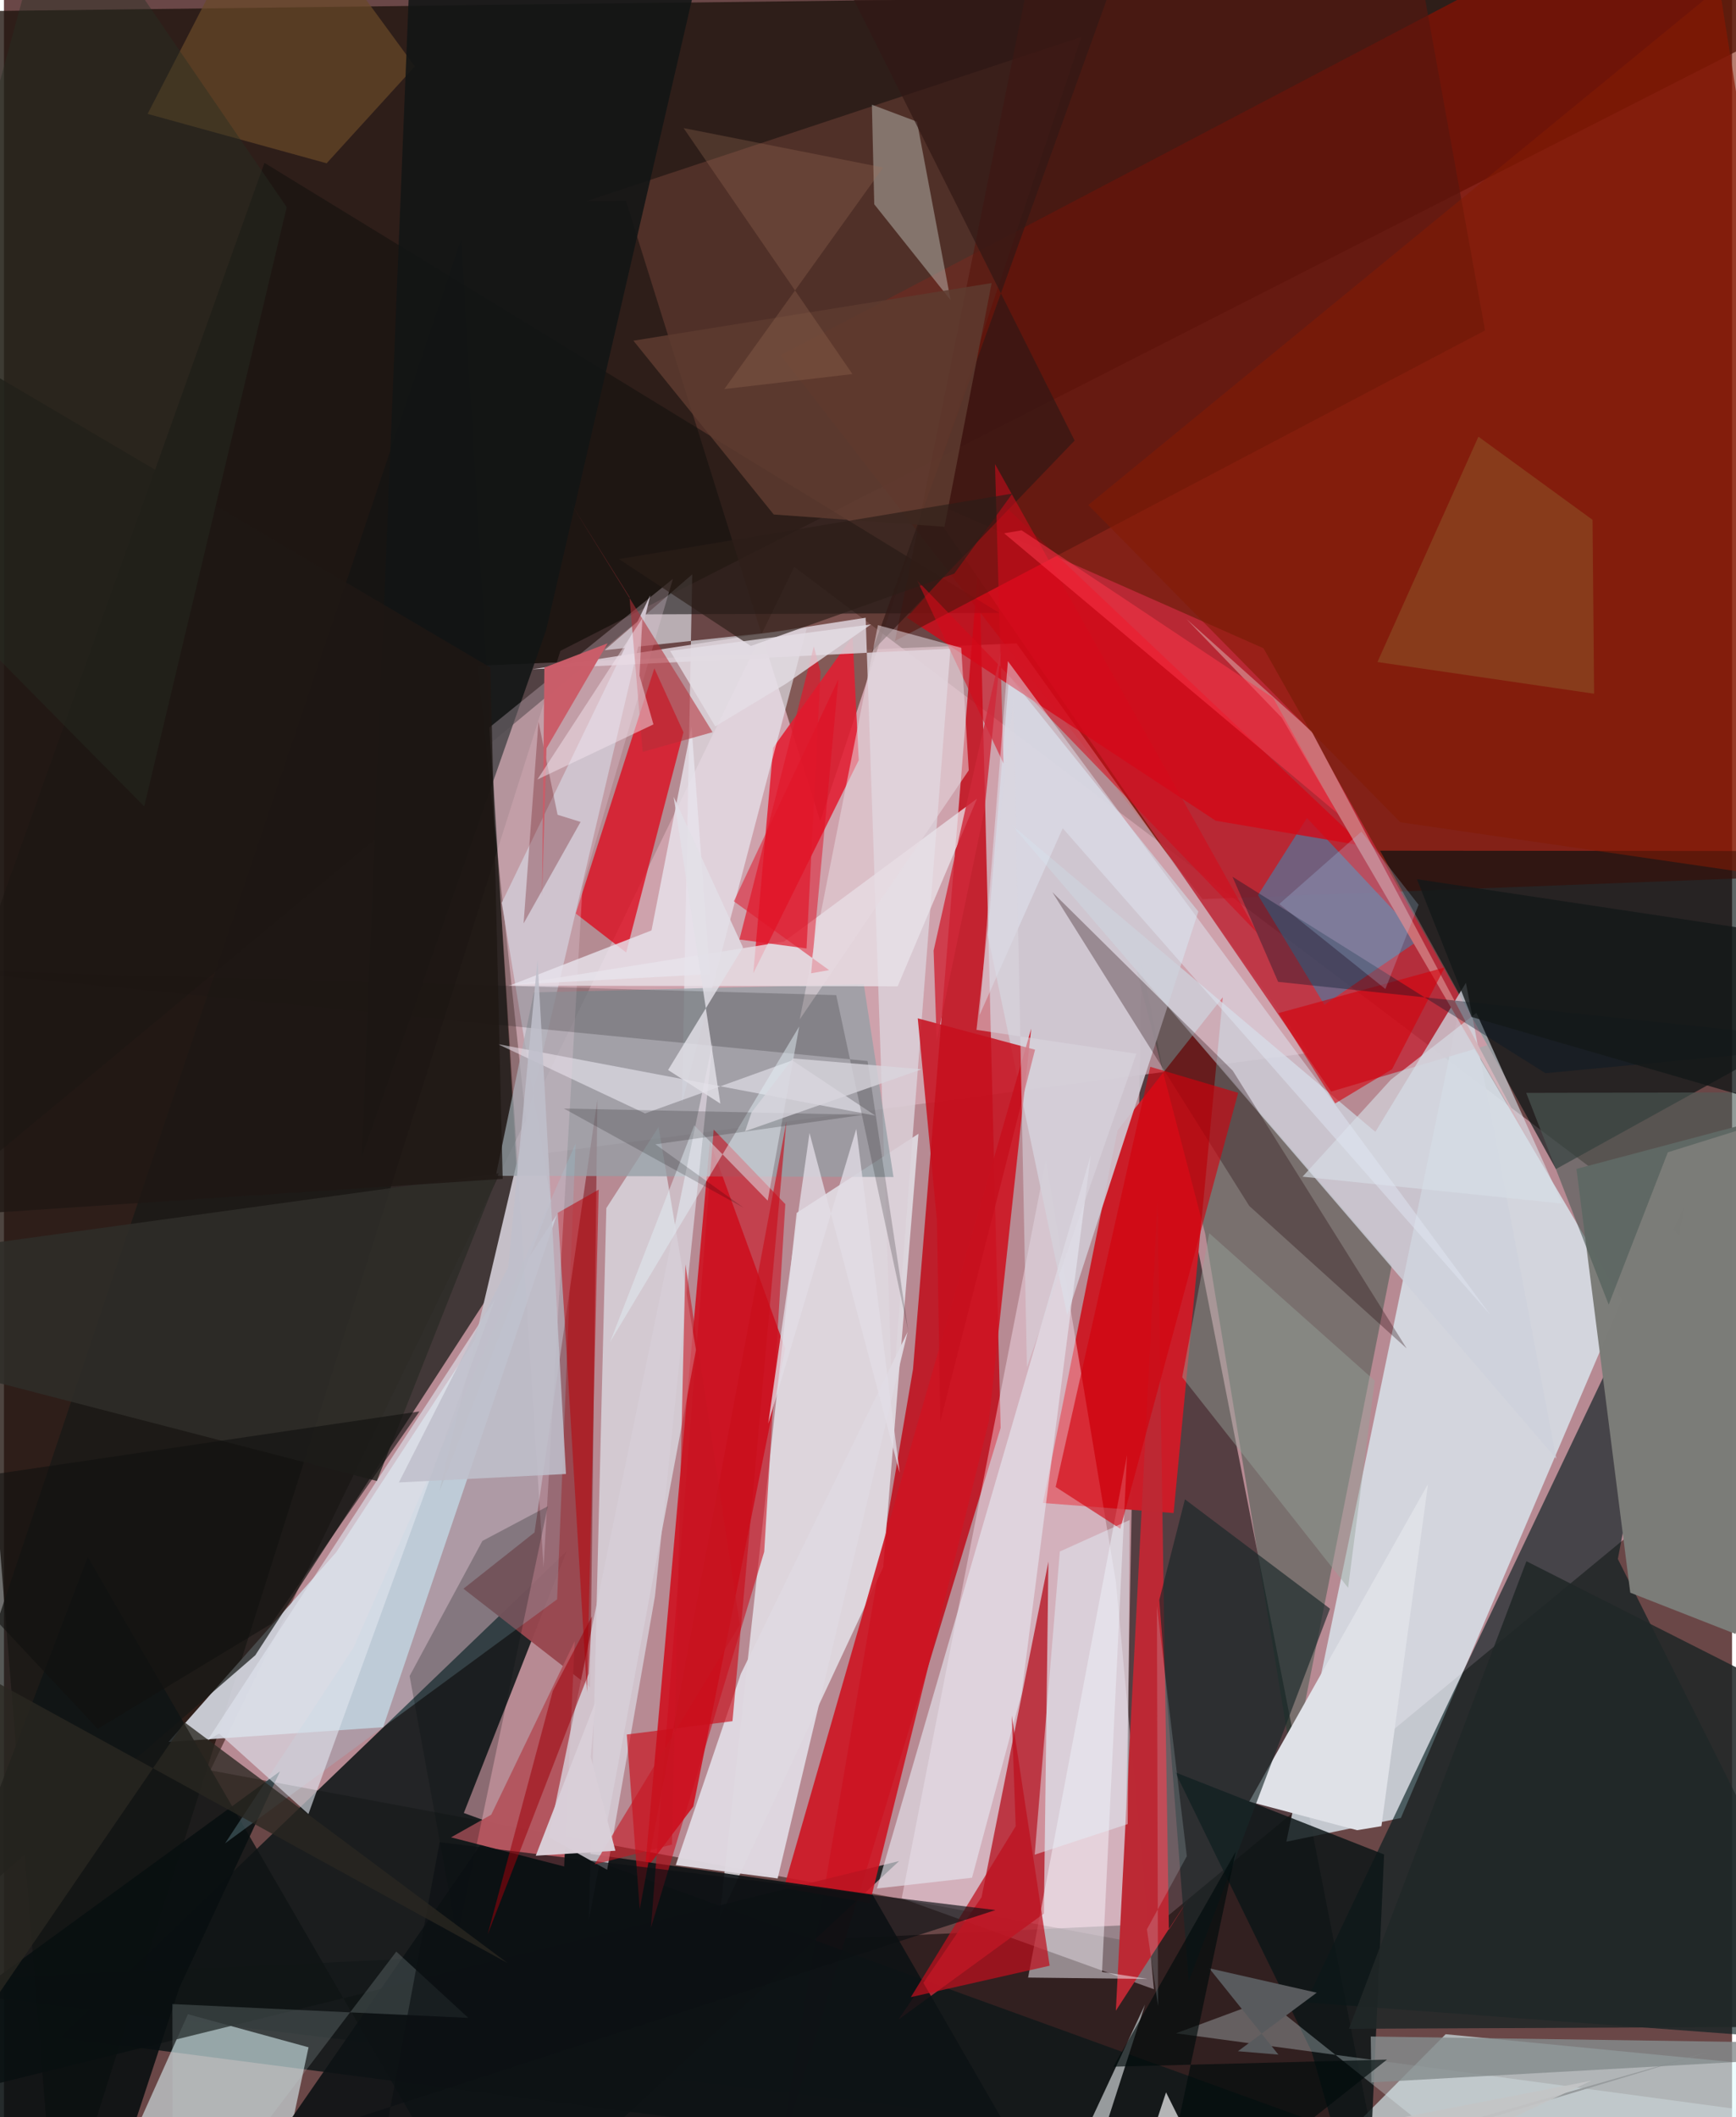 <svg xmlns="http://www.w3.org/2000/svg" width="228" height="278" viewBox="0 0 836 1024"><path fill="#6a4747" d="M0 0h836v1024H0z"/><path fill="#e5b2c0" fill-opacity=".624" d="M382.313 274.13L99.807 856.268l447.642 83.279 342.334-282.614z"/><path fill="#1f140d" fill-opacity=".788" d="M898-5.687L-62 6.008 25.315 1086l243.873-771.2z"/><path fill="#070000" fill-opacity=".553" d="M664.453 1046.237L550.435 465.652l-8.621 465.533L-62 959.442z"/><path fill="#8f0f00" fill-opacity=".671" d="M898 422.592L821.04-62 375.775 171.812l204.007 263.06z"/><path fill="#dbaeb9" fill-opacity=".659" d="M229.11 321.96l260.777-10.768 141.446 198.072-377.018 49.52z"/><path fill="#d9e6ee" fill-opacity=".808" d="M782.706 628.723L675.788 879.297l-55.403 11.476 82.602-397.661z"/><path fill="#c1000f" fill-opacity=".784" d="M471.687 269.503l-31.91 392.716-65.267 382.71 107.66-354.357z"/><path fill="#12191a" fill-opacity=".898" d="M272.295 750.15l-49.824 126.734L799.012 1086 27.356 985.5z"/><path fill="#001b1c" fill-opacity=".62" d="M812.983 583.514l-32.22 170.511L898 988.385l-268.248-19.857z"/><path fill="#d10110" fill-opacity=".788" d="M310.053 904.81L341.5 552.026l36.439 100.204-44.445 221.502z"/><path fill="#eef8ff" fill-opacity=".675" d="M383.486 586.635l58.935-38.264-17.07 209.662-79.157 169.565z"/><path fill="#cb1d28" fill-opacity=".992" d="M502.65 726.939l36.066-180.209 50.916-64.383-23.788 249.466z"/><path fill="#defcff" fill-opacity=".608" d="M697.454 983.877L595.961 1086l179.173-14.976 118.709-68.068z"/><path fill="#fff1fe" fill-opacity=".388" d="M556.32 962.137L537.897 764.88l-33.863-203.56-69.733 356.837z"/><path fill="#cfd2dc" fill-opacity=".941" d="M267.417 587.589L160.7 750.798 79.567 842.53l103.863-7.136z"/><path fill="#171917" fill-opacity=".725" d="M250.226 602.403L121.564 800.62-62 959.418l283.151-843.41z"/><path fill="#031111" fill-opacity=".643" d="M898 411.653l-232.294-.207 85.107 153.989L898 484.047z"/><path fill="#c1293a" fill-opacity=".851" d="M717.607 505.547L609.331 313.543 444.678 240.76 642.06 527.959z"/><path fill="#603930" fill-opacity=".678" d="M281.62 97.303l239.625-79.475L394.893 397.14 300.909 97.234z"/><path fill="#003f29" fill-opacity=".337" d="M623.378 854.061L581.141 596.72l-33.466-128.275 123.692 143.587z"/><path fill="#b92734" fill-opacity=".882" d="M432.705 976.829l70.379-51.3 2.194-170.217-32.342 162.282z"/><path fill="#e2fcfe" fill-opacity=".565" d="M130.598 1068.623l16.753-78.413-58.35-16.002-49.154 109.528z"/><path fill="#e7f8ff" fill-opacity=".576" d="M334.773 652.892l-51.789 275.643 8.43-344.207 25.27-39.242z"/><path fill="#e31e32" fill-opacity=".882" d="M362.51 470.7l9.615-109.048 38.409-53.797 2.989 59.832z"/><path fill="#101415" fill-opacity=".847" d="M433.059 900.119L-62 1022.264 40.526 753.031 233.46 1086z"/><path fill="#edf1fa" fill-opacity=".6" d="M332.968 277.798l-4.956 255.659 60.327-229.451-97.728 10.458z"/><path fill="#cec9d3" fill-opacity=".91" d="M577.813 440.88l-91.54-113.938-10.385 125.282 38.49 183.943z"/><path fill="#7b7c78" fill-opacity=".992" d="M898 528.95l-60.306 261.343-50.93-19.968-26.024-204.962z"/><path fill="#de081c" fill-opacity=".765" d="M328.722 354.157L301.01 460.69l-24.403-18.85 38.03-118.582z"/><path fill="#99474f" fill-opacity=".961" d="M283.613 816.08l-61.329-47.674 34.39-27.222 30.424-209.39z"/><path fill="#ced1db" fill-opacity=".792" d="M707.255 475.347l43.735 230.216-263.98-307.036L663.458 547.44z"/><path fill="#110f0e" fill-opacity=".541" d="M481.566 296.47l-171.141.676L-62 606.6 126.01 78.77z"/><path fill="#c5bfc8" d="M240.823 436.652l71.83-148.725-101.948 433.318 53.908-140.247z"/><path fill="#cd1423" fill-opacity=".902" d="M476.458 687.393L418.874 920.45l-41.594-7.267 119.68-415.684z"/><path fill="#4e7aa1" fill-opacity=".659" d="M638.788 485.967l-32.116-53.03 23.657-37.304 54.97 58.54z"/><path fill="#dfe1e7" d="M688.93 717.787L602.42 871.38l52.176 13.821 11.787-1.945z"/><path fill="#bc2934" fill-opacity=".992" d="M576.483 913.068l-12.92 20.259-5.473-352.694-20.188 391.873z"/><path fill="#dacfd7" fill-opacity=".875" d="M416.863 298.775l12.903 377.731 28.122-362.772-202.44 9.975z"/><path fill="#d40716" fill-opacity=".78" d="M657.675 409.108l-71.456-12.15-149.415-98.233 47.88-53.486z"/><path fill="#0d1214" fill-opacity=".898" d="M232.588 889.32l187.618 27.046 92.408 160.383-409.59-.07z"/><path fill="#57170f" fill-opacity=".647" d="M500.687-34.434l-69.64 344.438L716.51 159.808 676.378-62z"/><path fill="#0d1617" fill-opacity=".839" d="M566.697 857.243l65.846 134.822L659.155 1086l8.513-189.052z"/><path fill="#949fa5" fill-opacity=".761" d="M237.943 568.69l18.424-88.697 159.575-4.027 14.383 93.318z"/><path fill="#f7f3fb" fill-opacity=".498" d="M495.45 956.476l57.906.67-22.139-3.413 12.096-250.013z"/><path fill="#cb0e1d" fill-opacity=".584" d="M367.786 750.555l-54.8 181.848 30.352-386.07 34.66 36.056z"/><path fill="#b3565f" fill-opacity=".996" d="M216.3 888.653l19.432-10.953 40.403-83.928-5.128 108.986z"/><path fill="#182729" fill-opacity=".651" d="M641.5 778.061l-68.348 180.273-14.231-184.49 12.406-48.673z"/><path fill="#c6101e" fill-opacity=".851" d="M442.072 492.534l9.271 97.756 1.64 97.332 45.822-179.927z"/><path fill="#200004" fill-opacity=".302" d="M507.183 431.503l87.26 86.315 84.177 134.401-76.18-68.956z"/><path fill="#e8e2e8" fill-opacity=".773" d="M377.37 455.425l93.361-69.136-38.38 90.753-188.618-.301z"/><path fill="#bfc0ba" fill-opacity=".467" d="M421.022 98.794l-1.136-48.16 21.811 8.21 16.264 86.312z"/><path fill="#dfd9e2" fill-opacity=".965" d="M374.298 908.541l-49.306-6.462 31.488-92.5 80.665-165.305z"/><path fill="#694928" fill-opacity=".702" d="M129.89-62L69.484 55.09 156.1 78.98l42.685-46.866z"/><path fill="#121515" fill-opacity=".878" d="M262.35 304.506l-89.27 255.18L198.272-62h148.862z"/><path fill="#090f10" fill-opacity=".882" d="M84.877 961.355l48.675-104.627L-62 999.159 43.89 1086z"/><path fill="#d6ced7" fill-opacity=".835" d="M342.922 503.622l-27.965 268.355-23.144 132.378-28.316-15.85z"/><path fill="#95c6d3" fill-opacity=".275" d="M267.608 773.544l-160.63 118.023 62.162-94.717 107.404-243.737z"/><path fill="#e5e7f0" fill-opacity=".631" d="M468.324 908.188l-45.993 5.209L525.76 558.755l-33.478 260.402z"/><path fill="#d4010c" fill-opacity=".62" d="M508.787 719.191l45.772-203.213 42.52 12.578-57.033 210.833z"/><path fill="#e0e4ed" fill-opacity=".627" d="M104.077 838.457l-5.749 3.505 139.163-213.338-90.197 248.763z"/><path fill="#e5f9fd" fill-opacity=".29" d="M566.992 983.439L898 1028.152l-182.74 22.433-104.516-83.365z"/><path fill="#e2091e" fill-opacity=".478" d="M353.1 435.936l46.069 33.277-8.681 1.528 13.18-142.174z"/><path fill="#b90008" fill-opacity=".525" d="M287.71 575.37l-5.66 243.03-10.589-176.452-3.556-55.345z"/><path fill="#c90e1b" fill-opacity=".647" d="M301.3 838.926l51.138-6.448 26.083-289.946-70.957 380.902z"/><path fill="#2e2d28" fill-opacity=".875" d="M239.312 567.482L-62 608.957v44.512l242.391 62.825z"/><path fill="#f5f4fd" fill-opacity=".514" d="M310.14 538.531l71.233-25.66L421.58 539.6l-182.686-34.612z"/><path fill="#e8cedc" fill-opacity=".286" d="M234.809 351.873l88.804-71.885-43.725 148.815-18.84 329.137z"/><path fill="#cc7075" d="M737.405 551.233l-104.82-197.55-60.62-54.353 46.238 47.852z"/><path fill="#212728" fill-opacity=".871" d="M650.662 981.256l85.858-226.14L898 836.788l-42.04 143.547z"/><path fill="#979b9d" d="M497.67 1086l54.344-116.467L514.508 1086l309.587-93.401z"/><path fill="#d6dee7" fill-opacity=".624" d="M628.225 569.122l125.546 12.991-41.444-92.225-41.384 32.32z"/><path fill="#e7e3ec" fill-opacity=".808" d="M313.254 450.022l19.374-98.623 8.89 119.771-96.009 5.17z"/><path fill="#be101d" fill-opacity=".722" d="M438.731 965.947l50.716-82.655-1.899-53.545 18.335 120.997z"/><path fill="#050f0d" fill-opacity=".247" d="M231.455 745.29l31.638-16.763-43.819 208.345-23.023-126.255z"/><path fill="#e3eff7" fill-opacity=".486" d="M543.635 882.24l.92-147.057-33.753 15.227-12.17 146.637z"/><path fill="#97a49b" fill-opacity=".451" d="M583.083 596.468l80.087 71.33-12.907 100.16-80.252-101.836z"/><path fill="#321715" fill-opacity=".694" d="M407.957-6.504l110.005 219.588-98.106 102.155 130.96-363.592z"/><path fill="#d60a1a" fill-opacity=".549" d="M606.265 451.16L479.437 224.443l4.134 144.86-41.76-88.52z"/><path fill="#e7d9e1" fill-opacity=".533" d="M384.954 493.092L422.8 302.356l40.298 10.978 3.64 59.248z"/><path fill="#595b5e" fill-opacity=".996" d="M583.084 951.994l33.45 41.75-19.567-1.635 38.107-28.31z"/><path fill="#d5010b" fill-opacity=".6" d="M697.02 467.91l-80.495 22.108 27.485 43.668 27.504-16.518z"/><path fill="#831c05" fill-opacity=".569" d="M524.567 244.27L898-62v492.044l-222.483-32.346z"/><path fill="#8b4923" fill-opacity=".671" d="M769.268 335.531l-.748-84.107-55.22-40.223-48.848 109z"/><path fill="#0c0e0d" fill-opacity=".2" d="M-32.922 469.006l450.716 44.176 19.685 130.672-34.858-162.544z"/><path fill="#e3eef4" fill-opacity=".486" d="M293.278 648.982L333.952 544.3l35.54 36.416 15.226-84.25z"/><path fill="#e0e7f2" fill-opacity=".49" d="M719.133 636.045L512.208 400.603l-40.242 90.342 13.711-171.165z"/><path fill="#610209" fill-opacity=".286" d="M251.384 446.636l27.573-49.103-11.13-3.459-9.243-45.03z"/><path fill="#4e5c58" fill-opacity=".62" d="M736.413 528.584L898 528.253l-93.06 29.066-28.617 73.696z"/><path fill="#001426" fill-opacity=".353" d="M745.741 519.065L594.337 424.06l22.07 50.828L898 504.688z"/><path fill="#c5d6d8" fill-opacity=".192" d="M224.657 975.979L81.48 969.294 81.72 1086l108.088-142.088z"/><path fill="#858d8e" fill-opacity=".812" d="M661.51 1007.186l197.863-11.07 30.497-7.769-228.659-3.365z"/><path fill="#5d3b2f" fill-opacity=".851" d="M477.814 136.91l-22.803 117.874-82.608-5.936-67.899-84.067z"/><path fill="#0c1013" fill-opacity=".647" d="M174.568 1086H-19.051l498.723-162.168-268.902-32.83z"/><path fill="#b42f39" fill-opacity=".557" d="M308.998 363.667l-6.38-74.915-28.582-45.713 68.79 111.085z"/><path fill="#2a2721" fill-opacity=".776" d="M-62 781.578l20.739 239.394 128.584-188.01 156.323 116.505z"/><path fill="#9d000a" fill-opacity=".537" d="M234 935.626l48.864-126.124 1.558-27.715-18.91 36.077z"/><path fill="#a1735b" fill-opacity=".282" d="M328.781 61.944l96.531 19.096L348.5 188.179l61.961-7.258z"/><path fill="#c95d69" fill-opacity=".992" d="M292.032 311.148l-30.587 11.72-1.143 110.702 2.16-71.665z"/><path fill="#bfbfcb" fill-opacity=".867" d="M271.886 712.918l-13.75-248.662-14.194 148.562-52.886 104.186z"/><path fill="#e0172b" fill-opacity=".694" d="M391.783 312.658l3.263 12.188-6.786 133.899-32.451-4.328z"/><path fill="#e2dce5" fill-opacity=".784" d="M389.712 547.999l-19.975 140.533 42.598-142.536 20.978 166.272z"/><path fill="#000b0c" fill-opacity=".655" d="M555.609 1086l40.28-190.404-59.178 103.994 132.34-3.427z"/><path fill="#2c1d17" fill-opacity=".655" d="M361.306 312.437l-63.788-42.033 190.307-31.678-28.062 38.701z"/><path fill="#e2dfe7" fill-opacity=".827" d="M357.525 458.249l-36.24 59.272 25.29 16.257-22.602-148.41z"/><path fill="#e4dee6" fill-opacity=".792" d="M419.474 302l-97.215 12.797 21.85 36.538 34.116-20.573z"/><path fill="#cf283a" fill-opacity=".824" d="M482.318 314.819l-8.028 77.316-23.05 111.171-1.497-43.519z"/><path fill="#d9d5df" fill-opacity=".553" d="M470.481 498.11l77.35 11.543-52.945 151.587-6.482-323.83z"/><path fill="#c71521" fill-opacity=".584" d="M329.669 611.556l-6.508 280.589-37.43 9.616 70.268-115.908z"/><path fill="#050000" fill-opacity=".18" d="M357.914 584.193l-42.775-30.73 100.63-14.28-144.897-3.038z"/><path fill="#1f1714" fill-opacity=".792" d="M241.278 570.185L-62 590.293l49.558-413.51L235.337 322.86z"/><path fill="#dacfd9" fill-opacity=".973" d="M283.823 849.661l2.433-26.836-28.988 74.725 38.527-2.414z"/><path fill="#c3c5c6" fill-opacity=".91" d="M767.9 1006.362l-217.815 42.366 12.099-36.723 36.83 73.995z"/><path fill="#ddf1fa" fill-opacity=".18" d="M557.766 776.732l14.471 121.042-19.298 35.35 5.377 37.089z"/><path fill="#fe3549" fill-opacity=".533" d="M483.863 257.944l161.12 135.35-30.941-55.713L492.3 256.496z"/><path fill="#141819" fill-opacity=".796" d="M683.55 425.23L898 457.488l-7.317 86.88-180.671-52.489z"/><path fill="#252f23" fill-opacity=".416" d="M-62 258.58L25.77-62l111.027 162.205-68.943 289.83z"/><path fill="#d8d6de" fill-opacity=".776" d="M381.674 511.917l-20.045 26.195-3.08 9.033 85.405-29.978z"/><path fill="#b2ddfe" fill-opacity=".22" d="M668.284 478.353l16.073-40.748-27.673-35.361-39.714 34.973z"/><path fill="#f3e5ee" fill-opacity=".49" d="M308.825 299.048l-1.359 27.716 6.736 23.602-56.13 26.647z"/><path fill="#12110f" fill-opacity=".608" d="M200.995 682.663L-62 721.477 45.34 836.201l84.004-50.833z"/></svg>